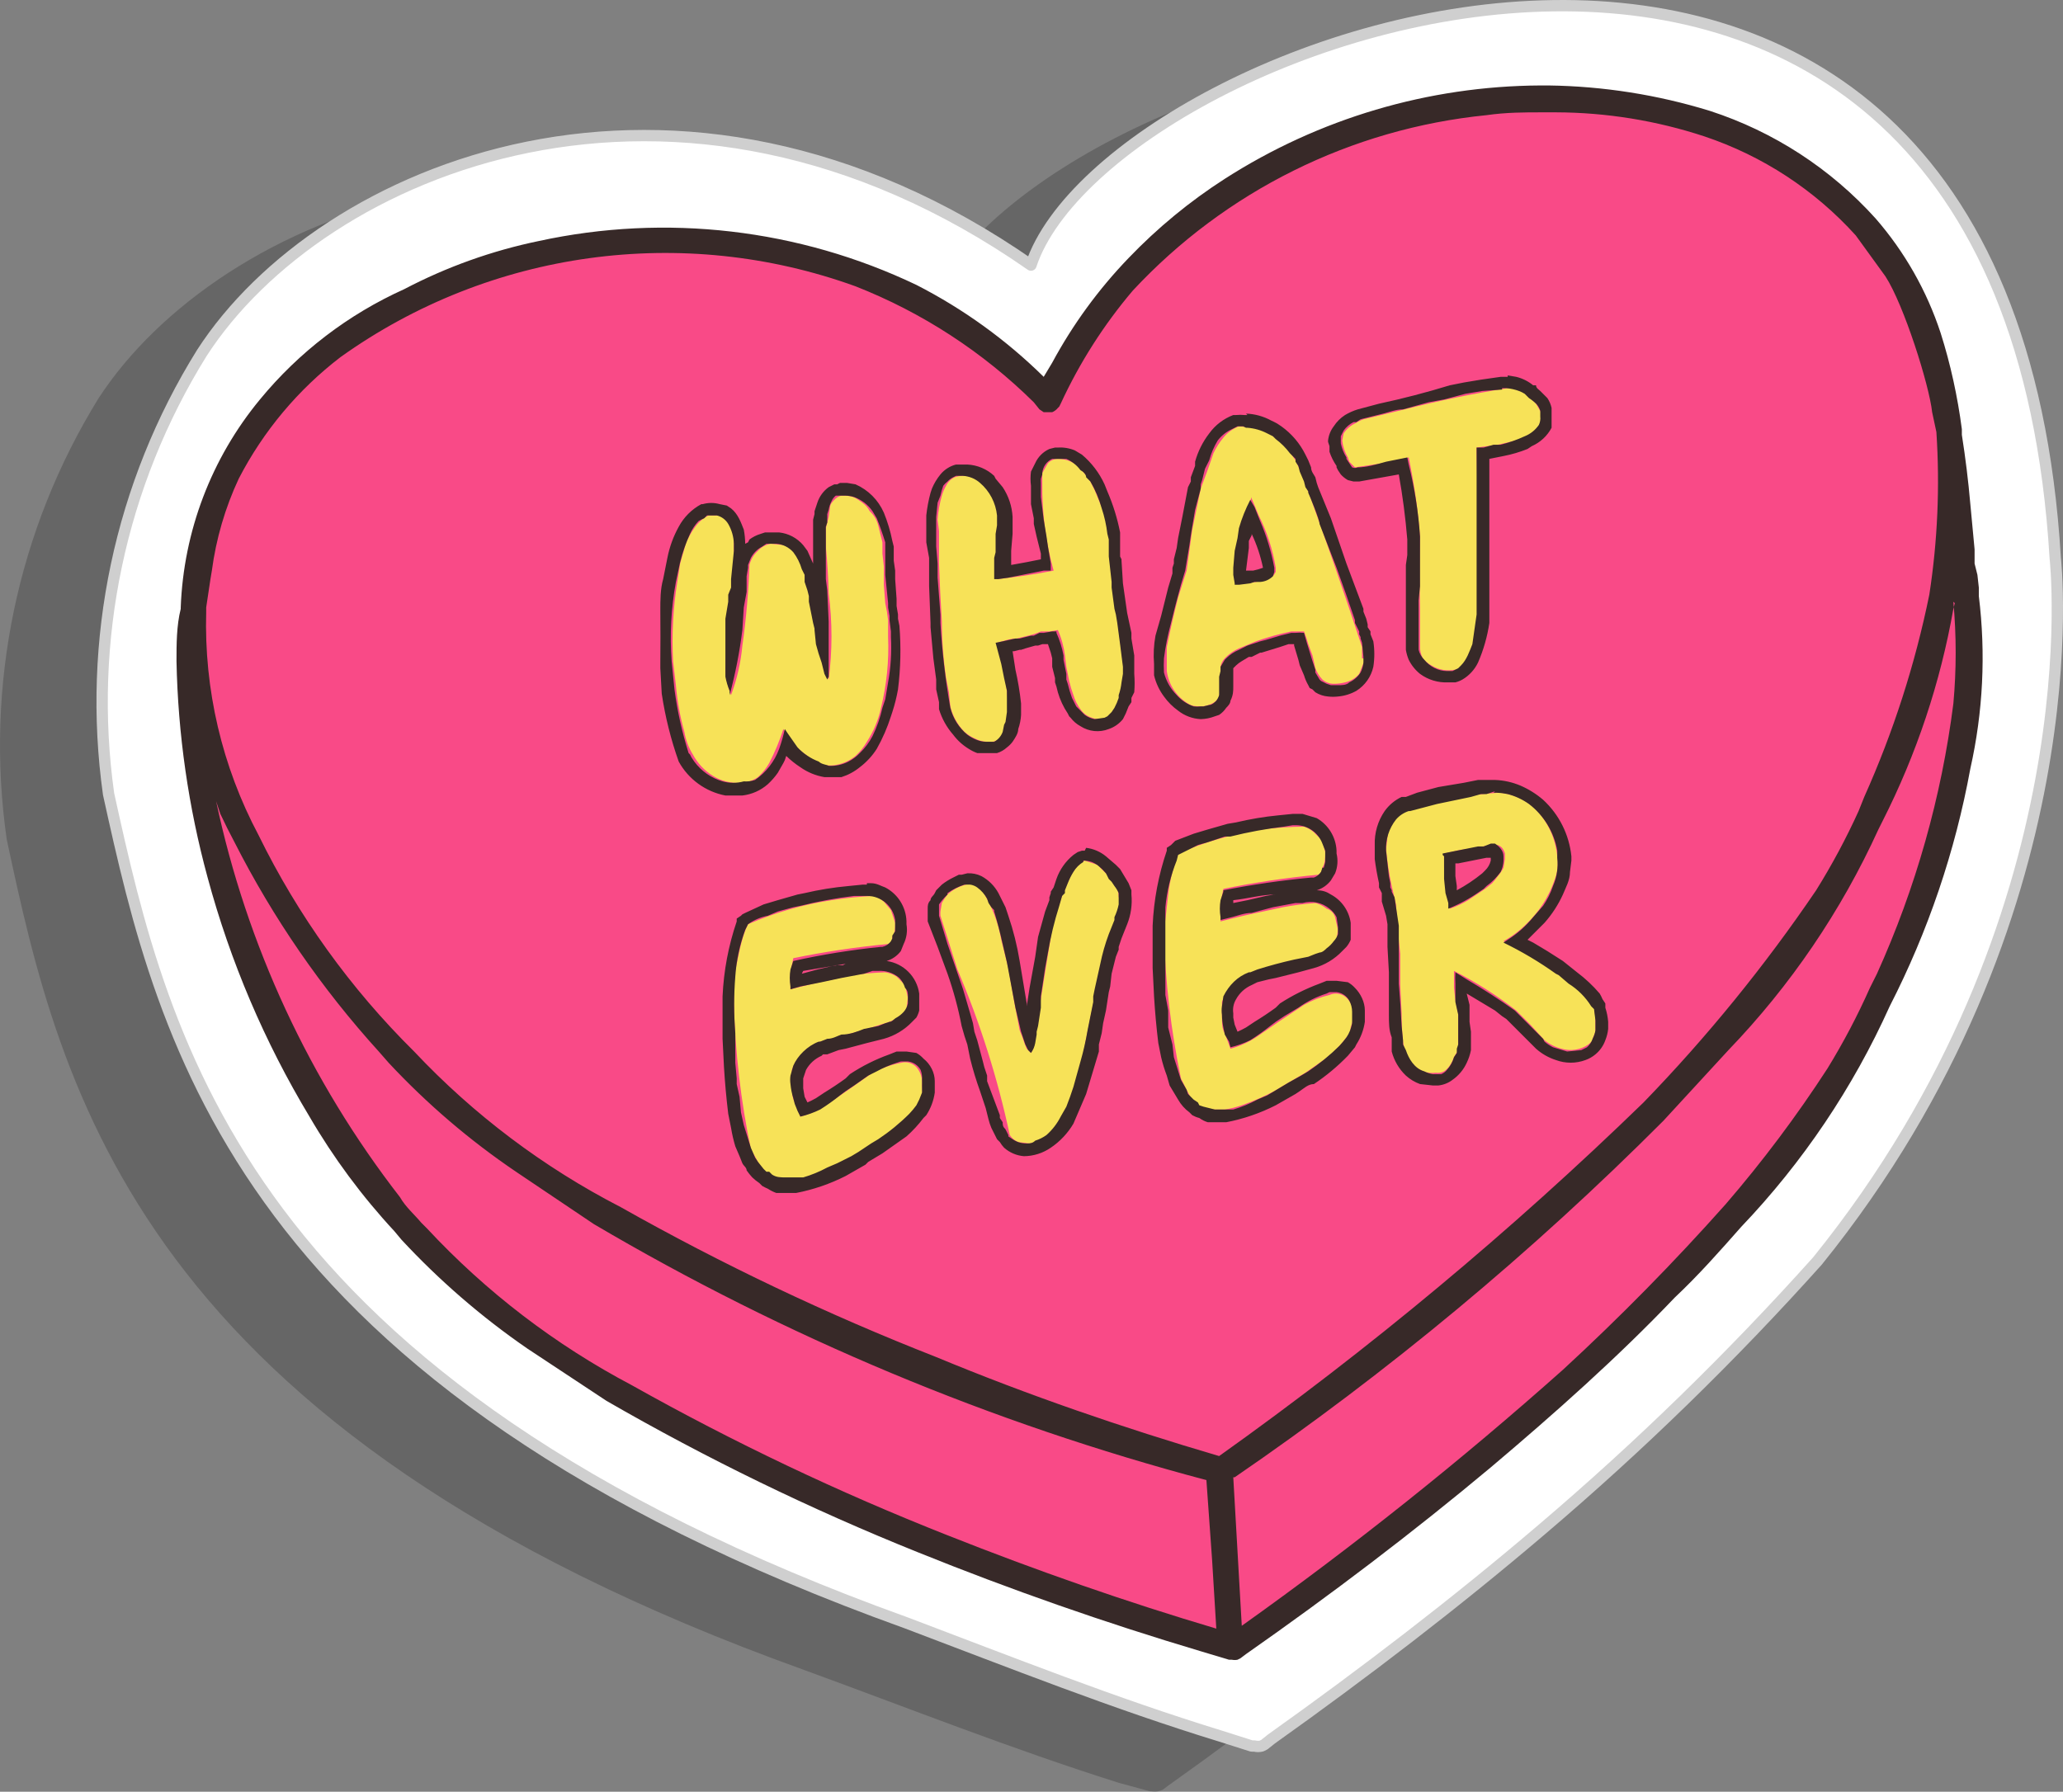 <?xml version="1.0" standalone="no"?><!-- Generator: Gravit.io --><svg xmlns="http://www.w3.org/2000/svg" xmlns:xlink="http://www.w3.org/1999/xlink" style="isolation:isolate" viewBox="411.321 56.613 243.346 211.387" width="243.346" height="211.387"><rect x="411.321" y="56.613" width="243.346" height="211.387" fill="#808080" stroke="none"/><defs><clipPath id="_clipPath_DmxwfOk9EMn4gNfEp6P4GXhLYskhWn5c"><rect x="411.321" y="56.613" width="243.346" height="211.387"/></clipPath></defs><g clip-path="url(#_clipPath_DmxwfOk9EMn4gNfEp6P4GXhLYskhWn5c)"><g><path d=" M 412.115 155.64 C 409.513 137.55 413.353 119.121 422.962 103.575 C 436.979 82.048 478.865 64.193 520.75 93.229 C 530.095 65.695 635.727 27.814 641.568 127.939 C 641.568 127.939 646.574 169.991 613.7 210.876 C 611.03 214.213 608.026 217.05 605.022 220.221 C 597.513 228.064 589.503 235.24 581.159 242.415 C 570.834 251.15 560.144 259.446 549.119 267.28 L 548.452 267.78 L 547.951 267.947 C 547.677 268.018 547.39 268.018 547.117 267.947 L 546.95 267.947 L 543.278 266.946 C 530.596 262.941 518.414 258.101 506.065 253.596 C 427.634 225.394 418.456 185.344 412.115 155.64 Z " fill-rule="evenodd" fill="rgb(0,0,0)" fill-opacity="0.2"/><path d=" M 424.13 150.3 C 421.578 132.19 425.477 113.76 435.143 98.235 C 449.161 76.541 491.047 58.686 532.932 87.889 C 542.11 60.188 647.742 22.474 653.75 122.432 C 653.75 122.432 658.589 164.651 625.715 205.369 C 615.595 216.66 604.724 227.252 593.174 237.075 C 582.995 245.753 572.315 253.93 561.301 261.773 L 560.467 262.44 L 560.133 262.607 C 559.859 262.678 559.572 262.678 559.298 262.607 L 558.965 262.607 C 557.738 262.225 556.515 261.836 555.293 261.439 C 542.778 257.601 530.596 252.761 518.247 248.089 C 439.816 219.887 430.638 179.837 424.13 150.3 Z " fill-rule="evenodd" fill="rgb(255,255,255)" vector-effect="non-scaling-stroke" stroke-width="1.335" stroke="rgb(207,207,207)" stroke-linejoin="round" stroke-linecap="butt" stroke-miterlimit="1.41"/><path d=" M 434.142 128.606 C 434.476 118.594 438.314 109.249 445.657 101.906 C 464.847 82.549 508.235 75.54 534.935 103.575 C 551.622 68.531 595.01 61.523 619.207 73.871 C 632.056 80.546 639.398 92.228 641.234 107.246 C 642.235 113.588 642.569 121.431 643.07 125.102 C 645.072 138.786 641.401 156.475 633.391 173.83 C 622.043 200.029 586.666 229.9 556.795 251.093 C 521.752 240.413 478.865 223.058 459.841 201.865 C 441.151 182.34 430.972 146.462 434.142 128.606 Z " fill-rule="evenodd" fill="rgb(249,74,135)"/><path d=" M 520.083 184.676 C 520.127 185.12 520.127 185.568 520.083 186.011 L 519.415 187.18 C 518.971 187.784 518.468 188.343 517.913 188.848 C 516.902 189.858 515.783 190.753 514.576 191.518 L 512.573 192.686 L 510.905 193.688 C 509.62 194.359 508.28 194.917 506.9 195.356 C 506.248 195.582 505.578 195.75 504.897 195.857 L 503.228 195.69 C 502.675 195.612 502.155 195.38 501.727 195.023 C 501.306 194.65 500.966 194.196 500.725 193.688 L 499.891 192.186 C 498.71 186.528 498.04 180.775 497.888 174.998 C 497.888 173.329 497.888 171.827 498.222 170.325 C 498.556 168.656 498.89 166.988 499.557 165.653 C 502.703 164.286 506.012 163.332 509.403 162.816 C 511.061 162.553 512.732 162.386 514.409 162.315 C 514.84 162.456 515.237 162.683 515.577 162.983 L 516.412 163.984 L 516.912 165.486 C 516.912 166.153 516.912 166.654 516.578 167.155 C 516.578 167.655 516.412 167.822 516.078 167.989 C 512.323 168.343 508.591 168.9 504.897 169.658 L 504.563 171.326 L 504.563 173.329 C 506.222 172.898 507.891 172.508 509.57 172.161 L 511.906 171.66 C 513.178 171.478 514.459 171.366 515.744 171.326 C 516.22 171.395 516.675 171.566 517.079 171.827 L 518.08 172.828 L 518.414 174.33 L 518.247 175.665 C 518.021 175.991 517.738 176.273 517.413 176.5 C 517.056 176.775 516.663 177 516.245 177.167 C 513.548 178.043 510.82 178.823 508.068 179.503 C 506.511 180.058 505.285 181.284 504.73 182.841 L 504.73 184.51 C 504.73 185.344 504.73 186.011 505.064 186.679 L 505.732 188.348 C 506.796 188.06 507.809 187.61 508.735 187.013 L 511.405 185.177 L 514.242 183.175 C 515.293 182.627 516.417 182.234 517.58 182.006 C 518.237 181.818 518.944 182.011 519.415 182.507 C 519.93 183.106 520.172 183.892 520.083 184.676 Z  M 543.445 162.315 L 543.445 163.817 L 542.945 165.152 L 542.444 166.487 C 541.93 167.782 541.539 169.123 541.276 170.492 C 540.354 174.534 539.519 178.596 538.773 182.674 C 538.215 184.417 537.603 186.142 536.937 187.847 C 536.668 188.44 536.332 189 535.936 189.516 C 535.516 190.044 535.008 190.496 534.434 190.851 C 533.933 191.192 533.363 191.42 532.765 191.518 L 531.43 191.351 C 531.019 191.182 530.669 190.891 530.429 190.517 C 529.001 183.826 526.933 177.288 524.255 170.993 L 522.252 164.651 C 522.24 164.485 522.24 164.317 522.252 164.151 L 522.419 163.15 C 522.616 162.799 522.839 162.464 523.087 162.148 C 523.701 161.584 524.447 161.183 525.256 160.98 C 525.633 160.839 526.047 160.839 526.424 160.98 L 527.258 161.815 C 528.34 163.548 529.077 165.475 529.428 167.488 L 530.262 170.826 L 530.93 174.664 L 531.597 178.168 L 531.931 179.003 C 532.071 179.457 532.238 179.903 532.432 180.338 L 532.932 180.838 L 533.266 180.171 L 533.266 179.67 L 533.433 179.003 C 533.422 178.78 533.422 178.557 533.433 178.335 L 533.767 176.833 L 533.933 175.498 C 534.472 172.047 535.029 168.598 535.602 165.152 L 536.603 162.315 C 536.79 161.934 536.957 161.545 537.104 161.147 L 537.605 159.979 C 537.791 159.622 538.015 159.287 538.272 158.978 C 538.532 158.621 538.876 158.334 539.273 158.143 L 540.775 158.644 L 541.777 159.645 C 542.132 160.015 542.467 160.405 542.778 160.813 C 543.112 161.314 543.278 161.815 543.278 162.482 L 543.445 162.315 Z  M 570.98 176.5 C 570.915 176.955 570.803 177.402 570.646 177.835 C 570.64 178.275 570.46 178.695 570.145 179.003 C 569.275 180.184 568.202 181.201 566.975 182.006 L 565.306 183.175 L 563.303 184.343 L 561.635 185.344 C 560.398 185.994 559.115 186.552 557.797 187.013 C 557.145 187.238 556.475 187.406 555.794 187.513 L 554.125 187.513 C 553.514 187.466 552.932 187.233 552.457 186.846 C 552.036 186.473 551.696 186.019 551.455 185.511 L 550.621 183.842 C 549.44 178.184 548.77 172.432 548.618 166.654 L 549.119 162.148 C 549.286 160.48 549.787 158.811 550.287 157.309 C 553.433 155.942 556.742 154.989 560.133 154.472 C 561.794 154.266 563.465 154.155 565.139 154.138 C 565.57 154.279 565.967 154.506 566.307 154.806 L 567.308 155.807 L 567.642 157.142 C 567.642 157.81 567.642 158.477 567.308 158.978 C 567.308 159.311 567.142 159.645 566.808 159.812 C 563.053 160.166 559.321 160.723 555.627 161.481 L 555.293 163.15 L 555.293 165.319 C 556.952 164.888 558.621 164.498 560.3 164.151 L 562.636 163.65 C 563.905 163.412 565.186 163.245 566.474 163.15 C 566.964 163.268 567.42 163.497 567.809 163.817 C 568.31 163.984 568.643 164.318 568.81 164.818 L 569.144 166.32 L 568.977 167.488 C 568.768 167.874 568.484 168.214 568.143 168.49 C 567.786 168.765 567.393 168.99 566.975 169.157 C 564.278 170.033 561.55 170.813 558.798 171.493 C 557.241 172.048 556.015 173.274 555.46 174.831 L 555.46 176.5 C 555.46 177.334 555.46 178.001 555.794 178.502 L 556.462 180.338 C 557.526 180.05 558.539 179.6 559.465 179.003 L 562.135 177.167 L 565.139 175.165 C 566.081 174.638 567.092 174.245 568.143 173.996 C 568.896 173.656 569.784 173.861 570.312 174.497 C 570.827 175.096 571.069 175.882 570.98 176.666 L 570.98 176.5 Z  M 599.515 177.501 L 599.515 178.335 L 599.182 179.17 C 599.182 179.503 598.848 179.67 598.681 179.837 C 597.757 180.482 596.588 180.666 595.51 180.338 C 594.778 180.154 594.094 179.812 593.508 179.336 L 591.839 177.501 L 590.17 175.832 C 587.877 174.045 585.418 172.48 582.828 171.16 L 582.828 173.162 L 582.995 174.664 L 583.328 176.166 C 583.324 177.501 583.324 178.836 583.328 180.171 C 583.328 180.671 582.995 181.005 582.828 181.339 C 582.703 181.692 582.535 182.028 582.327 182.34 C 582.149 182.603 581.922 182.829 581.66 183.008 C 581.351 183.166 581.001 183.224 580.658 183.175 C 579.657 183.311 578.653 182.935 577.988 182.173 C 577.343 181.419 576.936 180.489 576.82 179.503 C 576.701 178.395 576.645 177.281 576.653 176.166 L 576.487 172.828 L 576.487 169.157 C 576.275 167.214 576.108 165.267 575.986 163.316 L 575.485 161.147 C 575.17 159.717 574.947 158.267 574.818 156.808 L 574.985 155.306 C 574.985 154.806 575.318 154.305 575.485 153.971 C 575.736 153.47 576.075 153.018 576.487 152.636 C 576.868 152.305 577.327 152.076 577.822 151.969 C 581.189 150.964 584.66 150.348 588.168 150.133 C 589.724 150.263 591.192 150.909 592.34 151.969 C 593.868 153.488 594.813 155.497 595.01 157.643 C 595.177 158.644 595.01 159.645 594.676 160.48 C 593.993 162.446 592.849 164.22 591.338 165.653 C 590.546 166.441 589.647 167.115 588.668 167.655 C 590.789 168.771 592.85 169.996 594.843 171.326 L 596.011 172.161 L 597.346 173.162 L 598.347 174.163 L 599.348 175.498 C 599.471 176.158 599.527 176.829 599.515 177.501 Z  M 588.835 157.976 L 588.835 157.309 C 588.771 157.066 588.657 156.839 588.502 156.641 C 588.362 156.493 588.191 156.379 588.001 156.308 L 587.167 156.308 L 584.497 156.808 C 583.495 156.808 582.661 157.142 581.66 157.309 L 581.66 158.978 C 581.812 160.6 582.034 162.214 582.327 163.817 C 583.085 163.565 583.813 163.23 584.497 162.816 L 586.499 161.481 L 587.333 160.813 C 587.576 160.552 587.799 160.273 588.001 159.979 C 588.266 159.675 588.49 159.339 588.668 158.978 L 588.835 157.976 Z  M 515.41 120.596 L 515.41 121.931 L 515.577 123.433 L 515.577 125.603 L 515.744 127.772 C 515.891 128.433 516.003 129.102 516.078 129.775 L 516.078 131.777 C 516.193 134.584 515.912 137.393 515.243 140.121 C 514.935 141.546 514.369 142.903 513.575 144.126 C 513.215 144.746 512.765 145.308 512.24 145.795 C 511.656 146.275 510.972 146.617 510.237 146.796 C 509.58 146.965 508.891 146.965 508.235 146.796 C 507.625 146.561 507.06 146.222 506.566 145.795 C 505.939 145.378 505.377 144.872 504.897 144.293 C 504.475 143.76 504.085 143.203 503.729 142.624 C 503.282 144.002 502.724 145.341 502.06 146.629 C 501.705 147.252 501.255 147.815 500.725 148.298 C 500.138 148.711 499.441 148.943 498.723 148.965 C 497.55 149.051 496.38 148.758 495.385 148.131 C 494.402 147.514 493.597 146.651 493.049 145.628 C 492.544 144.812 492.204 143.905 492.048 142.958 C 491.542 141.157 491.207 139.314 491.047 137.451 L 490.713 134.614 C 490.549 131.49 490.716 128.357 491.213 125.269 L 491.547 123.1 L 492.215 120.763 C 492.475 120.114 492.811 119.498 493.216 118.928 C 493.637 118.294 494.211 117.778 494.885 117.426 L 496.553 117.426 L 497.388 118.427 L 497.888 119.762 L 497.888 121.264 C 497.974 122.94 497.862 124.62 497.555 126.27 L 497.555 126.938 C 497.227 129.821 497.005 132.716 496.887 135.615 C 496.954 136.645 497.179 137.658 497.555 138.619 C 498.256 136.74 498.705 134.776 498.89 132.778 C 499.337 129.625 499.615 126.45 499.724 123.266 C 499.885 122.623 500.233 122.042 500.725 121.598 C 501.12 121.162 501.648 120.868 502.227 120.763 L 503.896 120.93 C 504.563 121.264 504.897 121.598 505.231 122.098 L 506.232 124.101 C 506.232 124.935 506.566 125.603 506.733 126.27 L 507.067 128.606 L 507.567 130.943 C 507.859 132.937 508.362 134.895 509.069 136.783 C 509.511 133.405 509.511 129.983 509.069 126.604 C 509.025 124.765 508.914 122.928 508.735 121.097 L 508.735 118.928 L 509.069 117.593 L 509.236 116.425 C 509.236 116.091 509.57 115.757 509.737 115.59 C 509.951 115.335 510.245 115.159 510.571 115.09 C 511.238 115.09 511.906 115.09 512.573 115.59 C 513.074 115.924 513.575 116.258 513.908 116.925 C 514.401 117.37 514.749 117.951 514.91 118.594 L 515.41 120.596 Z  M 543.946 136.116 C 543.815 137.067 543.648 138.014 543.445 138.953 C 543.445 139.453 543.112 139.787 542.778 140.288 C 542.565 140.724 542.213 141.077 541.777 141.289 C 541.243 141.511 540.642 141.511 540.108 141.289 C 539.561 141.118 539.09 140.764 538.773 140.288 C 538.399 139.785 538.116 139.22 537.938 138.619 C 537.737 138.074 537.57 137.516 537.438 136.95 L 537.104 135.281 L 536.937 133.946 C 536.81 132.909 536.529 131.897 536.103 130.943 C 535.772 131.013 535.438 131.068 535.102 131.11 L 534.1 131.11 C 533.618 131.327 533.115 131.494 532.598 131.61 L 531.263 131.944 C 530.429 131.944 529.595 132.278 528.927 132.445 L 529.762 135.782 C 530.034 137.326 530.202 138.887 530.262 140.455 C 530.262 141.122 530.262 141.623 529.928 142.123 L 529.928 142.791 L 529.428 143.458 C 529.285 143.648 529.117 143.817 528.927 143.959 C 528.671 144.094 528.381 144.152 528.093 144.126 C 527.592 144.126 527.092 144.126 526.424 143.792 C 525.935 143.591 525.484 143.309 525.089 142.958 C 524.267 142.129 523.689 141.09 523.42 139.954 L 523.253 138.285 L 522.92 136.616 C 522.592 134.406 522.425 132.176 522.419 129.941 C 522.275 127.662 522.164 125.382 522.085 123.1 L 522.085 119.261 L 521.918 117.926 C 521.989 116.966 522.156 116.016 522.419 115.09 C 522.536 114.68 522.704 114.288 522.92 113.921 C 523.132 113.485 523.485 113.133 523.921 112.92 C 524.569 112.691 525.276 112.691 525.923 112.92 C 526.588 113.126 527.171 113.535 527.592 114.088 L 528.76 115.757 L 529.094 118.093 L 529.094 119.762 L 528.927 121.431 L 528.927 124.935 C 531.166 124.705 533.394 124.371 535.602 123.934 C 534.671 120.565 534.222 117.082 534.267 113.588 L 534.267 112.42 L 534.935 111.251 C 535.243 110.937 535.663 110.757 536.103 110.751 C 537.12 110.734 538.095 111.16 538.773 111.919 L 539.774 113.087 L 540.442 114.422 L 541.61 117.259 C 542.032 118.667 542.257 120.127 542.277 121.598 L 542.277 122.933 L 542.611 125.603 C 543.04 129.109 543.485 132.613 543.946 136.116 L 543.946 136.116 Z  M 572.315 134.447 L 571.647 136.116 C 571.217 136.625 570.63 136.978 569.978 137.117 C 569.543 137.232 569.094 137.289 568.643 137.284 C 568.152 137.286 567.677 137.108 567.308 136.783 C 566.948 136.395 566.665 135.942 566.474 135.448 L 566.14 133.946 L 565.64 132.611 C 565.501 132.102 565.334 131.6 565.139 131.11 L 563.637 131.11 C 562.222 131.405 560.828 131.795 559.465 132.278 L 557.463 133.112 C 556.832 133.383 556.264 133.781 555.794 134.28 C 555.527 134.554 555.352 134.904 555.293 135.281 L 555.293 137.618 L 555.127 138.786 C 554.959 139.156 554.663 139.453 554.292 139.62 C 553.926 139.802 553.531 139.915 553.124 139.954 C 552.457 139.954 551.956 139.954 551.455 139.62 C 550.086 138.782 549.167 137.373 548.952 135.782 L 548.952 132.945 C 549.347 130.987 549.793 129.04 550.287 127.105 L 551.288 123.934 L 551.956 119.095 L 552.957 114.255 C 553.489 112.876 553.99 111.485 554.459 110.083 C 554.767 109.423 555.159 108.806 555.627 108.248 C 556.11 107.648 556.743 107.187 557.463 106.913 L 559.465 107.08 C 560.116 107.263 560.735 107.544 561.301 107.914 L 562.97 109.249 L 564.138 110.918 L 564.972 112.753 L 565.64 114.589 C 567.848 120.674 569.962 126.794 571.981 132.945 L 571.981 134.28 L 572.148 134.28 L 572.315 134.447 Z  M 593.174 105.411 L 593.174 106.412 L 592.507 107.246 C 592.066 107.779 591.489 108.183 590.838 108.415 L 588.001 109.082 L 585.498 109.416 L 585.665 119.261 L 585.665 129.107 C 585.59 130.694 585.309 132.265 584.83 133.78 C 584.645 134.413 584.301 134.987 583.829 135.448 C 583.57 135.575 583.283 135.633 582.995 135.615 C 582.02 135.823 581.003 135.643 580.158 135.115 C 579.772 134.905 579.432 134.621 579.157 134.28 C 578.909 133.82 578.794 133.3 578.823 132.778 L 578.823 128.44 C 578.756 125.603 578.756 122.765 578.823 119.929 C 578.58 116.788 578.134 113.667 577.488 110.584 L 574.484 111.251 C 573.372 111.423 572.26 111.589 571.147 111.752 L 570.813 111.418 L 570.479 111.085 L 570.312 110.584 C 569.95 109.971 569.722 109.289 569.645 108.581 L 569.812 107.747 C 570.143 107.244 570.604 106.841 571.147 106.579 C 571.46 106.375 571.796 106.207 572.148 106.078 L 576.987 104.91 C 581.007 103.89 585.072 103.055 589.169 102.407 C 589.67 102.407 590.17 102.407 590.504 102.741 C 591.005 102.741 591.338 103.075 591.672 103.408 L 592.507 104.243 L 593.174 105.411 Z  M 558.965 115.256 C 558.049 117.502 557.431 119.859 557.129 122.265 L 557.129 125.436 L 558.297 125.436 L 559.465 125.269 L 560.133 125.102 C 560.559 125.038 560.961 124.866 561.301 124.601 C 561.635 124.601 561.635 124.268 561.802 124.101 L 561.802 123.6 C 561.452 121.452 560.777 119.37 559.799 117.426 L 558.965 115.423 L 558.965 115.256 Z " fill-rule="evenodd" fill="rgb(247,226,88)"/><path d=" M 432.64 128.44 L 432.64 128.273 C 432.974 119.291 436.259 110.669 441.985 103.742 C 446.583 98.152 452.407 93.698 459.007 90.726 C 464.001 88.106 469.337 86.196 474.86 85.052 C 489.874 81.786 505.549 83.606 519.415 90.225 C 524.945 93.054 530.01 96.712 534.434 101.072 L 534.935 100.238 L 535.435 99.403 C 537.865 94.897 540.896 90.743 544.447 87.055 C 547.849 83.505 551.658 80.368 555.794 77.71 C 566.903 70.584 579.809 66.764 593.007 66.696 L 594.008 66.696 C 600.46 66.786 606.866 67.797 613.032 69.7 C 620.539 72.143 627.272 76.517 632.557 82.382 C 635.992 86.33 638.602 90.926 640.233 95.899 C 641.401 99.57 642.235 103.408 642.736 107.246 L 642.736 107.914 C 643.164 110.627 643.498 113.354 643.737 116.091 L 644.238 121.431 L 644.238 123.1 L 644.572 124.435 L 644.738 125.936 L 644.738 126.938 C 645.577 133.731 645.238 140.618 643.737 147.296 C 641.952 157.056 638.747 166.501 634.225 175.331 C 629.902 184.939 623.977 193.742 616.703 201.364 C 614.2 204.201 611.697 207.038 608.86 209.708 C 602.185 216.716 594.676 223.391 587.167 229.733 C 577.988 237.409 568.31 244.751 558.297 251.76 L 557.63 252.261 L 557.296 252.428 C 557.076 252.473 556.849 252.473 556.628 252.428 L 556.295 252.428 L 552.957 251.426 C 541.655 248.059 530.518 244.161 519.582 239.745 C 506.94 234.665 494.671 228.698 482.87 221.89 L 473.525 215.715 C 468.118 211.989 463.138 207.68 458.673 202.866 L 457.838 201.865 C 454.014 197.741 450.656 193.208 447.826 188.348 C 442.53 179.551 438.486 170.059 435.811 160.146 C 433.544 151.818 432.311 143.243 432.14 134.614 C 432.14 132.611 432.14 130.442 432.64 128.44 Z  M 436.812 151.135 C 440.427 168.146 447.844 184.12 458.506 197.86 C 459.173 199.028 460.175 199.862 461.009 200.863 L 461.677 201.531 C 468.643 209.022 476.823 215.284 485.873 220.054 C 497.863 226.786 510.296 232.696 523.087 237.743 C 533.6 241.915 544.113 245.586 554.793 248.756 L 554.292 240.58 L 553.625 231.235 C 528.272 224.515 503.96 214.352 481.368 201.03 L 472.19 194.856 C 466.717 191.149 461.679 186.839 457.171 182.006 L 456.003 180.671 C 449.255 173.233 443.531 164.927 438.982 155.974 C 438.396 154.876 437.839 153.764 437.313 152.636 L 436.812 151.135 Z  M 641.902 127.772 L 641.735 128.44 C 640.201 137.149 637.39 145.583 633.391 153.471 L 632.89 154.472 C 628.508 164.087 622.527 172.889 615.202 180.505 L 607.525 188.848 C 592.011 204.403 575.084 218.481 556.962 230.901 L 556.795 230.901 L 557.797 248.423 C 570.961 239.048 583.607 228.965 595.677 218.218 C 602.394 212.032 608.799 205.516 614.868 198.694 C 619.233 193.633 623.247 188.281 626.883 182.674 C 628.761 179.618 630.434 176.44 631.889 173.162 L 632.723 171.493 C 637.295 161.376 640.332 150.633 641.735 139.62 C 642.098 135.623 642.098 131.602 641.735 127.605 L 641.902 127.772 Z  M 639.232 105.244 C 638.898 102.073 635.894 92.561 633.725 89.224 L 630.22 84.385 C 625.372 79.02 619.222 74.997 612.365 72.703 C 606.71 70.839 600.797 69.881 594.843 69.866 L 593.174 69.866 C 591.172 69.866 589.002 69.866 586.666 70.2 C 570.705 71.792 555.873 79.149 544.947 90.893 C 541.517 94.936 538.654 99.427 536.437 104.243 L 536.27 104.576 L 536.103 104.743 C 535.926 104.964 535.697 105.136 535.435 105.244 L 534.434 105.244 L 533.933 104.91 L 533.266 104.076 C 527.256 98.138 520.102 93.483 512.24 90.392 C 491.852 83.014 469.14 86.134 451.497 98.736 C 446.484 102.577 442.382 107.477 439.482 113.087 C 437.879 116.52 436.81 120.178 436.312 123.934 L 436.145 124.935 L 435.644 128.273 L 435.644 128.773 C 435.38 137.949 437.508 147.035 441.818 155.14 C 446.462 164.619 452.667 173.25 460.175 180.671 C 467.194 188.13 475.433 194.338 484.538 199.028 C 496.514 205.787 508.949 211.698 521.752 216.716 C 532.598 221.222 543.779 225.06 555.127 228.398 C 572.846 215.779 589.582 201.833 605.189 186.679 C 612.687 178.94 619.498 170.565 625.548 161.648 C 627.419 158.646 629.092 155.524 630.554 152.303 L 631.222 150.634 C 634.65 142.986 637.224 134.983 638.898 126.771 C 639.876 120.424 640.156 113.988 639.732 107.58 L 639.232 105.244 Z  M 513.575 160.813 L 514.075 160.813 C 514.743 160.813 515.243 161.147 515.744 161.314 C 517.241 162.098 518.199 163.629 518.247 165.319 L 518.247 165.653 C 518.384 166.447 518.267 167.265 517.913 167.989 L 517.58 168.823 C 517.159 169.377 516.575 169.785 515.911 169.991 C 517.904 170.27 519.47 171.837 519.749 173.83 L 519.749 175.832 C 519.676 176.124 519.564 176.405 519.415 176.666 L 518.915 177.167 C 518.003 178.123 516.85 178.814 515.577 179.17 L 513.575 179.67 L 511.072 180.338 L 510.237 180.505 L 508.902 181.005 L 508.402 181.005 L 508.235 181.172 C 507.455 181.51 506.809 182.097 506.399 182.841 L 506.065 183.842 L 506.065 185.01 L 506.232 186.011 L 506.566 186.679 C 506.907 186.528 507.242 186.361 507.567 186.178 L 508.568 185.511 C 509.425 184.989 510.26 184.432 511.072 183.842 L 511.572 183.341 C 513.03 182.377 514.599 181.593 516.245 181.005 L 517.079 180.671 L 518.247 180.671 L 519.415 180.838 C 519.727 181.015 520.009 181.24 520.25 181.506 C 521.084 182.173 521.585 183.175 521.585 184.176 L 521.585 185.511 C 521.452 186.464 521.11 187.376 520.583 188.181 L 520.25 188.515 C 519.657 189.303 518.986 190.03 518.247 190.684 L 515.41 192.686 L 513.742 193.688 L 513.408 194.021 L 511.072 195.356 C 509.227 196.291 507.261 196.965 505.231 197.359 L 502.895 197.359 C 502.542 197.233 502.206 197.065 501.893 196.858 C 501.664 196.762 501.441 196.651 501.226 196.525 L 500.892 196.191 C 500.595 195.993 500.316 195.77 500.058 195.523 C 499.816 195.261 499.593 194.983 499.39 194.689 C 499.39 194.355 499.057 194.188 498.89 193.855 L 498.556 193.02 L 498.055 191.852 C 497.842 191.14 497.674 190.416 497.555 189.683 L 497.221 188.014 C 496.998 186.184 496.831 184.347 496.72 182.507 L 496.553 179.17 C 496.559 177.501 496.559 175.832 496.553 174.163 C 496.686 171.151 497.248 168.173 498.222 165.319 L 498.222 164.985 L 498.723 164.651 L 498.89 164.485 L 499.223 164.318 L 501.393 163.316 L 503.062 162.816 L 505.398 162.148 L 506.232 161.981 C 507.935 161.582 509.663 161.303 511.405 161.147 L 513.074 160.98 L 513.575 160.98 L 513.575 160.813 Z  M 513.241 162.315 L 512.073 162.315 C 509.937 162.571 507.819 162.961 505.732 163.483 L 504.897 163.65 L 503.062 164.151 L 501.893 164.651 C 501.051 164.81 500.253 165.151 499.557 165.653 L 499.223 166.32 C 498.572 168.09 498.179 169.945 498.055 171.827 C 497.877 174.048 497.877 176.281 498.055 178.502 L 498.055 182.006 L 498.222 183.842 L 498.222 184.51 L 498.556 186.011 L 498.723 187.847 L 499.057 189.349 L 499.891 192.019 L 500.392 193.187 L 500.725 193.688 L 501.393 194.522 L 501.727 194.856 L 502.06 194.856 L 502.394 195.19 C 502.895 195.523 503.395 195.523 504.063 195.523 L 506.065 195.523 C 507.049 195.234 508 194.842 508.902 194.355 L 510.07 193.855 L 511.739 193.02 L 512.573 192.52 L 514.075 191.518 L 514.91 191.018 C 516.229 190.14 517.459 189.134 518.581 188.014 C 518.879 187.697 519.158 187.363 519.415 187.013 L 519.749 186.345 L 520.083 185.511 L 520.083 184.009 C 520.11 183.612 520.053 183.214 519.916 182.841 C 519.603 182.288 519.045 181.916 518.414 181.84 L 517.58 181.84 L 517.079 182.006 C 516.269 182.263 515.487 182.598 514.743 183.008 L 513.742 183.508 L 512.073 184.676 L 511.072 185.344 L 510.404 185.845 C 509.658 186.445 508.878 187.002 508.068 187.513 C 507.322 187.877 506.539 188.157 505.732 188.348 L 505.398 187.68 L 505.064 186.846 L 504.897 186.178 C 504.726 185.636 504.614 185.076 504.563 184.51 C 504.513 184.178 504.513 183.84 504.563 183.508 L 504.897 182.34 C 505.398 181.172 506.566 180.004 507.901 179.503 L 508.068 179.503 L 508.902 179.17 C 509.57 179.17 510.07 178.836 510.571 178.669 C 511.572 178.669 512.407 178.335 513.241 178.001 L 514.91 177.668 L 515.744 177.334 L 516.245 177.167 C 516.578 177.167 516.745 176.833 517.079 176.666 C 517.391 176.49 517.673 176.265 517.913 175.999 C 518.165 175.715 518.338 175.369 518.414 174.998 L 518.414 174.163 C 518.414 173.83 518.414 173.496 518.08 173.162 C 517.949 172.727 517.721 172.328 517.413 171.994 C 516.719 171.4 515.821 171.101 514.91 171.16 L 514.242 171.16 L 513.241 171.493 L 510.571 171.994 L 508.235 172.495 L 505.732 172.995 L 504.563 173.329 L 504.563 172.995 C 504.451 172.332 504.451 171.655 504.563 170.993 L 504.897 169.991 C 508.31 169.23 511.765 168.673 515.243 168.323 L 515.41 168.323 C 515.815 168.232 516.172 167.994 516.412 167.655 L 516.578 167.321 L 516.578 166.988 L 516.912 166.487 L 516.912 165.152 C 516.663 163.506 515.239 162.296 513.575 162.315 L 513.241 162.315 Z  M 539.44 156.641 C 540.299 156.744 541.11 157.092 541.777 157.643 L 542.945 158.644 L 543.445 159.145 L 544.447 160.813 L 544.78 161.648 L 544.78 162.148 C 544.895 163.34 544.723 164.541 544.28 165.653 L 543.612 167.321 L 543.278 168.323 L 543.278 168.656 L 542.945 169.491 L 542.444 171.493 L 542.277 172.995 L 542.11 173.663 L 541.777 175.832 L 541.443 177.334 L 541.276 178.502 L 540.942 179.837 L 540.942 180.671 L 540.442 182.34 L 539.941 184.009 L 539.44 185.678 L 538.94 186.846 L 538.439 188.014 L 537.938 189.182 C 537.27 190.314 536.358 191.283 535.268 192.019 C 534.335 192.662 533.231 193.011 532.098 193.02 C 531.231 192.949 530.411 192.597 529.762 192.019 C 529.57 191.816 529.402 191.592 529.261 191.351 L 528.927 191.018 L 528.26 189.683 C 528.124 189.358 528.012 189.023 527.926 188.681 L 527.592 187.346 L 526.925 185.344 C 526.469 184.086 526.079 182.804 525.757 181.506 L 525.423 179.837 L 525.089 178.836 L 524.755 177.668 C 524.353 175.571 523.795 173.507 523.087 171.493 L 521.918 168.323 L 520.75 165.319 L 520.75 163.817 C 520.75 163.483 520.75 163.15 521.084 162.816 C 521.084 162.482 521.418 162.315 521.585 161.981 L 521.752 161.648 L 522.085 161.314 L 522.419 160.98 C 522.834 160.656 523.281 160.376 523.754 160.146 L 524.422 159.812 L 524.755 159.812 L 525.423 159.645 C 525.999 159.61 526.573 159.725 527.092 159.979 C 527.938 160.44 528.633 161.135 529.094 161.981 L 529.428 162.649 L 529.928 163.65 L 530.262 164.651 C 530.853 166.392 531.3 168.178 531.597 169.991 L 532.432 174.998 L 532.432 175.331 L 532.765 173.162 L 533.433 169.491 L 533.767 167.155 L 534.601 164.151 L 535.102 162.816 L 535.102 162.482 L 535.268 161.981 L 535.268 161.815 L 535.602 161.314 L 535.936 160.313 C 536.326 159.199 537.02 158.217 537.938 157.476 L 538.439 157.142 L 538.94 156.975 L 539.273 156.975 L 539.44 156.641 Z  M 539.107 158.31 C 538.625 158.595 538.224 158.997 537.938 159.478 C 537.676 159.902 537.453 160.349 537.271 160.813 L 536.937 161.648 L 536.937 161.981 L 536.603 162.315 L 536.27 163.483 C 535.697 165.286 535.251 167.126 534.935 168.99 L 534.601 170.826 L 534.1 174.163 L 534.1 175.498 L 533.767 177.668 L 533.6 178.335 L 533.6 178.669 L 533.433 179.67 C 533.356 180.092 533.185 180.492 532.932 180.838 L 532.765 180.671 L 532.598 180.505 L 532.265 179.837 L 531.764 178.335 L 531.097 175.498 L 530.095 170.158 L 529.595 167.989 C 529.31 166.697 528.976 165.417 528.593 164.151 L 528.593 163.984 L 528.26 163.65 L 527.926 163.15 L 527.759 162.649 C 527.474 162.122 527.075 161.666 526.591 161.314 C 526.345 161.135 526.058 161.021 525.757 160.98 L 525.089 160.98 C 524.373 161.207 523.698 161.545 523.087 161.981 L 523.087 162.148 L 522.753 162.482 C 522.508 162.742 522.285 163.021 522.085 163.316 L 522.085 164.651 L 523.087 167.989 L 524.922 173.329 L 525.757 176.166 L 526.09 177.334 L 526.257 178.335 L 526.591 179.336 L 527.258 181.84 L 527.425 182.507 L 527.759 183.508 L 527.759 184.176 L 529.261 188.181 L 529.261 188.515 L 529.595 189.015 C 529.595 189.349 529.595 189.516 529.928 189.85 L 530.095 190.183 L 530.262 190.517 L 530.262 190.684 L 530.763 191.018 C 531.263 191.351 531.764 191.518 532.432 191.518 C 532.765 191.518 533.099 191.518 533.433 191.185 C 533.912 191.038 534.363 190.812 534.768 190.517 C 535.455 189.905 536.021 189.169 536.437 188.348 L 537.104 187.18 C 537.408 186.41 537.686 185.631 537.938 184.843 L 538.773 181.84 C 539.12 180.632 539.398 179.407 539.607 178.168 L 540.275 174.831 L 540.275 174.163 L 540.442 173.329 L 541.109 170.325 C 541.35 169.132 541.684 167.961 542.11 166.821 L 542.778 165.152 L 542.778 164.818 C 543.004 164.339 543.172 163.835 543.278 163.316 L 543.278 161.981 C 543.148 161.683 542.979 161.403 542.778 161.147 L 542.444 160.646 L 542.11 160.313 L 541.777 159.645 C 541.526 159.341 541.246 159.062 540.942 158.811 C 540.69 158.604 540.409 158.435 540.108 158.31 C 539.784 158.204 539.447 158.148 539.107 158.143 L 539.107 158.31 Z  M 564.138 152.636 L 564.972 152.636 L 566.641 153.137 C 568.024 153.933 568.905 155.381 568.977 156.975 L 568.977 157.309 C 569.166 158.086 569.108 158.903 568.81 159.645 L 568.31 160.48 C 567.889 161.033 567.305 161.442 566.641 161.648 C 567.308 161.648 567.809 161.815 568.31 162.148 C 569.576 162.825 570.443 164.065 570.646 165.486 L 570.646 167.488 C 570.521 167.789 570.352 168.07 570.145 168.323 L 569.645 168.823 C 568.733 169.779 567.58 170.471 566.307 170.826 L 564.472 171.326 L 561.802 171.994 L 560.967 172.161 L 559.632 172.495 L 559.298 172.661 L 558.965 172.828 C 558.185 173.166 557.539 173.753 557.129 174.497 C 556.826 174.997 556.708 175.588 556.795 176.166 L 556.795 176.666 L 556.962 177.501 L 557.296 178.335 C 557.637 178.184 557.972 178.017 558.297 177.835 L 559.298 177.167 C 560.155 176.645 560.99 176.089 561.802 175.498 L 562.302 174.998 C 563.769 174.05 565.336 173.267 566.975 172.661 L 567.809 172.328 L 568.977 172.328 L 570.312 172.495 C 570.624 172.671 570.906 172.896 571.147 173.162 C 571.814 173.83 572.315 174.831 572.315 175.832 L 572.315 177.167 C 572.177 178.119 571.836 179.03 571.313 179.837 L 571.147 180.171 L 570.312 181.172 C 569.099 182.424 567.757 183.542 566.307 184.51 C 565.64 184.51 565.139 185.01 564.638 185.344 L 564.138 185.678 L 561.802 187.013 C 559.958 187.951 557.992 188.625 555.961 189.015 L 553.792 189.015 C 553.432 188.906 553.093 188.737 552.79 188.515 C 552.499 188.44 552.219 188.327 551.956 188.181 L 551.622 187.847 C 551.077 187.445 550.622 186.934 550.287 186.345 L 549.787 185.511 L 549.286 184.676 L 548.952 183.508 C 548.682 182.801 548.459 182.076 548.285 181.339 L 547.951 179.67 C 547.728 177.84 547.561 176.004 547.45 174.163 L 547.283 170.826 C 547.289 169.157 547.289 167.488 547.283 165.82 C 547.416 162.807 547.978 159.829 548.952 156.975 L 548.952 156.641 L 549.453 156.308 L 549.62 156.141 L 549.953 155.807 L 552.123 154.973 L 553.792 154.472 L 556.128 153.805 L 557.129 153.638 C 558.777 153.246 560.449 152.967 562.135 152.803 L 563.804 152.636 L 564.305 152.636 L 564.138 152.636 Z  M 564.138 153.971 L 563.804 153.971 L 562.803 154.138 C 560.667 154.394 558.549 154.784 556.462 155.306 L 555.794 155.306 L 553.792 155.974 L 552.623 156.308 L 550.287 157.476 L 550.12 158.143 C 549.412 159.905 548.962 161.76 548.785 163.65 L 548.785 173.996 L 549.119 175.832 L 549.119 177.835 L 549.62 179.837 L 549.787 181.339 L 550.621 184.009 L 551.288 185.177 L 551.455 185.678 L 552.123 186.345 L 552.623 186.679 L 552.79 187.013 L 553.291 187.18 L 554.626 187.513 L 556.795 187.513 C 557.779 187.224 558.73 186.832 559.632 186.345 L 560.8 185.845 L 562.469 184.843 L 563.303 184.343 L 564.805 183.508 L 565.64 183.008 C 566.952 182.12 568.181 181.115 569.311 180.004 C 569.605 179.684 569.884 179.35 570.145 179.003 C 570.482 178.499 570.709 177.931 570.813 177.334 L 570.813 175.999 C 570.813 175.533 570.698 175.075 570.479 174.664 C 570.166 174.111 569.608 173.739 568.977 173.663 L 568.143 173.663 L 567.809 173.83 C 566.615 174.206 565.489 174.769 564.472 175.498 L 562.803 176.5 L 561.802 177.167 L 561.134 177.668 C 560.388 178.268 559.608 178.825 558.798 179.336 C 558.052 179.7 557.269 179.98 556.462 180.171 L 556.295 179.503 L 555.794 178.669 L 555.627 177.835 C 555.523 177.34 555.467 176.837 555.46 176.333 C 555.41 176.001 555.41 175.663 555.46 175.331 L 555.627 174.163 C 556.295 172.828 557.296 171.827 558.631 171.326 L 558.798 171.326 L 559.632 170.993 C 561.061 170.542 562.509 170.152 563.971 169.825 L 565.64 169.491 L 566.474 169.157 L 566.975 168.99 C 567.308 168.99 567.642 168.656 567.809 168.49 C 568.13 168.258 568.412 167.976 568.643 167.655 C 568.871 167.419 569.042 167.133 569.144 166.821 L 569.144 165.986 L 568.977 164.818 C 568.776 164.427 568.491 164.086 568.143 163.817 C 567.258 163.09 566.075 162.841 564.972 163.15 L 564.138 163.15 L 561.468 163.65 L 558.965 164.318 C 558.13 164.318 557.296 164.651 556.628 164.818 L 555.293 165.152 L 555.293 164.818 C 555.181 164.155 555.181 163.479 555.293 162.816 L 555.627 161.815 L 555.627 161.648 C 559.049 160.975 562.502 160.473 565.973 160.146 L 566.307 160.146 C 566.651 160.021 566.944 159.786 567.142 159.478 L 567.308 158.978 L 567.475 158.978 L 567.642 158.31 L 567.642 156.975 L 567.308 156.141 C 566.837 154.877 565.652 154.021 564.305 153.971 L 564.138 153.971 Z  M 587.667 148.631 C 588.701 148.67 589.719 148.896 590.671 149.299 C 591.64 149.718 592.54 150.281 593.341 150.968 C 595.232 152.71 596.42 155.084 596.678 157.643 L 596.678 158.143 L 596.512 159.478 C 596.512 160.48 596.011 161.314 595.677 162.148 C 595.123 163.362 594.392 164.486 593.508 165.486 L 591.505 167.488 L 592.173 167.822 L 593.842 168.823 L 595.677 169.991 L 597.346 171.326 C 598.325 172.06 599.22 172.9 600.016 173.83 C 600.144 174.043 600.255 174.267 600.35 174.497 L 600.683 174.998 L 600.683 175.498 C 600.859 176.04 600.971 176.6 601.017 177.167 L 601.017 178.001 C 600.968 178.46 600.856 178.909 600.683 179.336 C 600.451 179.988 600.048 180.564 599.515 181.005 C 599.168 181.295 598.773 181.521 598.347 181.673 C 597.217 182.095 595.973 182.095 594.843 181.673 C 593.98 181.395 593.184 180.941 592.507 180.338 L 591.338 179.17 L 589.837 177.668 L 589.002 176.833 L 588.502 176.5 L 587.667 175.832 L 584.33 173.83 L 584.663 175.165 L 584.663 177.167 L 584.83 178.335 L 584.83 180.505 C 584.729 181.025 584.56 181.529 584.33 182.006 C 583.96 182.81 583.384 183.5 582.661 184.009 C 582.176 184.38 581.599 184.611 580.992 184.676 L 580.325 184.676 L 578.823 184.51 C 578.206 184.288 577.639 183.948 577.154 183.508 C 576.345 182.736 575.767 181.754 575.485 180.671 L 575.485 179.003 C 575.152 178.168 575.152 177.334 575.152 176.333 L 575.152 171.326 L 574.985 168.323 L 574.985 165.653 L 574.818 164.651 L 574.317 162.983 L 574.317 161.981 L 573.983 161.314 L 573.983 160.813 C 573.773 159.876 573.606 158.929 573.483 157.976 L 573.483 156.308 C 573.434 154.882 573.844 153.479 574.651 152.303 C 575.165 151.585 575.854 151.01 576.653 150.634 L 577.154 150.634 L 578.489 150.133 L 580.992 149.466 L 583.996 148.965 L 585.665 148.631 L 587.667 148.631 Z  M 587.667 149.966 L 586.666 150.3 L 585.998 150.3 L 584.83 150.634 L 580.825 151.468 L 577.655 152.303 L 577.488 152.303 C 576.905 152.492 576.385 152.839 575.986 153.304 C 575.167 154.347 574.752 155.651 574.818 156.975 L 575.152 159.979 L 575.318 160.813 L 575.318 161.314 L 575.485 161.648 L 575.485 161.815 L 575.819 162.482 L 576.32 165.82 L 576.32 172.661 C 576.462 174.328 576.574 175.997 576.653 177.668 L 576.82 179.336 L 576.82 179.837 L 577.154 180.505 C 577.488 181.506 578.155 182.674 579.323 183.008 C 579.637 183.171 579.975 183.284 580.325 183.341 L 581.326 183.341 C 581.587 183.234 581.817 183.061 581.993 182.841 C 582.386 182.413 582.672 181.898 582.828 181.339 L 583.162 180.838 L 583.162 180.338 L 583.328 179.837 L 583.328 176.333 L 582.995 174.831 L 582.995 172.661 C 582.965 172.217 582.965 171.771 582.995 171.326 L 584.33 172.161 C 586.274 173.3 588.167 174.525 590.003 175.832 L 592.507 178.335 L 593.341 179.17 L 593.508 179.503 C 593.813 179.765 594.15 179.989 594.509 180.171 L 596.178 180.671 L 597.847 180.505 L 598.514 180.171 C 598.82 179.901 599.05 179.556 599.182 179.17 C 599.345 178.856 599.458 178.518 599.515 178.168 L 599.515 177 L 599.348 175.665 L 599.015 175.331 C 598.34 174.249 597.427 173.336 596.345 172.661 L 595.177 171.66 L 594.843 171.493 C 592.891 170.098 590.826 168.87 588.668 167.822 L 589.169 167.488 C 590.308 166.766 591.322 165.864 592.173 164.818 L 593.341 163.483 C 593.836 162.762 594.229 161.976 594.509 161.147 C 594.966 160.098 595.139 158.947 595.01 157.81 L 595.01 156.975 C 594.629 154.785 593.437 152.819 591.672 151.468 C 590.915 150.931 590.067 150.535 589.169 150.3 C 588.729 150.207 588.283 150.151 587.834 150.133 L 587.5 150.133 L 587.667 149.966 Z  M 511.072 170.325 L 506.065 171.16 L 505.898 171.493 L 507.734 170.993 L 509.903 170.492 L 510.738 170.492 L 511.072 170.325 Z  M 587.333 156.141 L 587.667 156.141 C 588.168 156.475 588.668 156.975 588.668 157.643 L 588.668 158.143 C 588.651 158.607 588.537 159.061 588.335 159.478 C 587.872 160.121 587.308 160.684 586.666 161.147 L 586.332 161.481 L 585.832 161.815 C 584.69 162.622 583.458 163.294 582.16 163.817 L 582.16 163.15 L 581.827 161.981 L 581.66 160.313 L 581.66 158.644 C 581.668 158.477 581.668 158.31 581.66 158.143 L 581.66 157.643 L 581.493 157.476 L 581.493 157.309 L 585.665 156.475 C 585.887 156.466 586.11 156.466 586.332 156.475 L 587.167 156.141 L 587.333 156.141 Z  M 561.802 162.148 C 560.133 162.148 558.464 162.649 556.795 162.816 L 556.795 163.15 L 558.464 162.816 L 560.633 162.315 L 561.635 162.148 L 561.802 162.148 Z  M 586.666 157.81 L 583.328 158.477 L 582.995 158.477 L 582.995 159.979 L 583.162 161.147 L 583.162 161.648 C 584.224 161.077 585.23 160.406 586.165 159.645 L 586.499 159.311 C 586.831 158.996 587.063 158.59 587.167 158.143 L 587.167 157.81 L 586.666 157.81 Z  M 510.571 113.588 L 511.238 113.588 L 512.24 113.755 C 513.742 114.422 514.91 115.59 515.577 117.092 C 516.016 118.17 516.351 119.288 516.578 120.43 L 516.745 121.097 L 516.745 122.766 L 516.912 123.934 L 516.912 124.935 L 517.079 127.271 L 517.079 128.106 L 517.246 129.107 L 517.246 129.608 L 517.413 130.442 C 517.614 132.944 517.558 135.461 517.246 137.951 C 517.086 138.856 516.863 139.748 516.578 140.621 L 516.412 141.122 C 515.99 142.456 515.43 143.742 514.743 144.96 C 514.21 145.797 513.531 146.531 512.74 147.13 C 512.098 147.653 511.362 148.05 510.571 148.298 L 508.568 148.298 C 507.547 148.128 506.577 147.729 505.732 147.13 C 505.132 146.741 504.573 146.294 504.063 145.795 L 503.896 146.295 L 503.729 146.629 L 503.062 147.797 C 502.721 148.282 502.329 148.73 501.893 149.132 C 501.051 149.872 500.003 150.338 498.89 150.467 L 496.887 150.467 C 494.547 150.018 492.529 148.55 491.38 146.462 C 490.457 143.863 489.786 141.18 489.378 138.452 L 489.211 135.448 L 489.211 134.781 C 489.23 132.723 489.23 130.664 489.211 128.606 C 489.211 127.438 489.211 126.103 489.545 124.935 L 489.878 123.266 L 490.045 122.432 C 490.295 121.146 490.746 119.907 491.38 118.761 C 491.987 117.626 492.916 116.697 494.05 116.091 L 494.217 116.091 C 494.872 115.905 495.565 115.905 496.22 116.091 L 497.054 116.258 L 497.555 116.591 C 498.389 117.259 498.723 118.26 499.057 119.095 C 499.162 119.645 499.218 120.203 499.223 120.763 L 499.557 120.596 L 499.724 120.263 C 500.125 119.962 500.578 119.736 501.059 119.595 L 501.56 119.428 L 503.228 119.428 C 504.331 119.548 505.346 120.085 506.065 120.93 L 506.566 121.598 L 507.233 123.1 L 507.233 117.926 L 507.4 117.259 L 507.4 116.925 L 507.734 115.924 C 507.974 115.186 508.441 114.544 509.069 114.088 L 509.737 113.755 L 510.07 113.755 L 510.404 113.588 L 510.738 113.588 L 510.571 113.588 Z  M 510.404 115.09 L 509.903 115.09 C 509.683 115.266 509.51 115.496 509.403 115.757 C 509.239 116.071 509.126 116.409 509.069 116.758 L 508.902 117.259 L 508.902 118.26 L 508.735 118.761 L 508.735 124.935 L 508.902 126.27 L 509.069 129.941 L 509.069 136.45 L 508.902 136.783 L 508.568 136.116 L 508.235 134.781 C 507.979 134.068 507.756 133.344 507.567 132.611 L 507.4 130.943 L 507.4 130.776 L 507.233 130.108 L 507.067 129.274 L 506.733 127.605 L 506.733 126.938 L 506.566 126.27 L 506.232 125.269 L 506.232 124.435 L 505.898 123.767 C 505.689 123.044 505.35 122.365 504.897 121.765 C 504.384 121.185 503.666 120.826 502.895 120.763 L 501.727 120.763 L 501.226 121.097 C 500.656 121.396 500.19 121.862 499.891 122.432 L 499.557 123.266 L 499.557 123.6 L 499.39 124.601 L 499.39 126.437 L 499.057 128.273 L 498.89 130.943 C 498.566 133.533 498.064 136.098 497.388 138.619 L 497.388 138.118 C 497.163 137.581 496.995 137.022 496.887 136.45 L 496.887 129.608 L 497.221 127.605 L 497.221 126.771 L 497.555 125.936 L 497.555 124.935 L 497.888 121.598 L 497.888 120.763 C 497.861 119.942 497.632 119.139 497.221 118.427 C 496.927 117.929 496.447 117.568 495.886 117.426 L 494.718 117.426 L 494.384 117.76 C 494.151 117.849 493.928 117.961 493.717 118.093 C 493.3 118.533 492.961 119.041 492.715 119.595 C 492.224 120.669 491.833 121.787 491.547 122.933 L 491.047 125.269 C 490.485 128.35 490.317 131.49 490.546 134.614 L 490.88 137.951 C 491.215 140.499 491.773 143.011 492.548 145.461 L 492.715 145.628 L 492.882 145.961 L 493.216 146.462 C 494.041 147.587 495.214 148.408 496.553 148.798 C 497.372 149.026 498.238 149.026 499.057 148.798 C 499.508 148.834 499.962 148.777 500.392 148.631 C 501.693 147.73 502.684 146.447 503.228 144.96 C 503.501 144.197 503.724 143.416 503.896 142.624 L 504.23 143.125 L 505.398 144.793 C 506.094 145.533 506.95 146.103 507.901 146.462 C 508.235 146.796 508.735 146.796 509.069 146.963 C 509.879 147.009 510.686 146.836 511.405 146.462 C 511.903 146.205 512.354 145.867 512.74 145.461 C 513.345 144.878 513.852 144.202 514.242 143.458 C 514.762 142.396 515.154 141.275 515.41 140.121 L 515.744 139.12 L 516.078 137.117 C 516.396 135.356 516.508 133.564 516.412 131.777 L 516.412 131.11 L 516.245 129.775 L 516.245 129.274 L 516.078 128.273 L 516.078 127.772 L 515.744 124.435 L 515.744 120.596 C 515.448 119.638 515.114 118.691 514.743 117.76 L 514.242 116.925 C 513.71 116.157 512.951 115.574 512.073 115.256 C 511.749 115.152 511.412 115.096 511.072 115.09 L 510.738 115.09 L 510.404 115.09 Z  M 536.103 109.416 C 536.787 109.373 537.472 109.487 538.105 109.75 L 538.94 110.25 C 540.079 111.206 540.991 112.403 541.61 113.755 L 541.943 114.589 C 542.617 116.143 543.12 117.766 543.445 119.428 L 543.445 122.265 L 543.612 122.599 L 543.612 122.766 L 543.779 125.436 L 544.28 128.94 L 544.78 131.276 L 544.78 131.944 L 545.114 133.946 L 545.114 136.116 C 545.173 136.838 545.173 137.563 545.114 138.285 L 544.78 138.953 L 544.78 139.453 L 544.447 139.954 L 544.113 140.788 L 543.779 141.456 C 543.344 141.995 542.766 142.4 542.11 142.624 C 541.009 143.057 539.766 142.933 538.773 142.29 C 538.317 142.043 537.919 141.701 537.605 141.289 L 537.438 141.122 L 537.271 140.788 C 536.755 140.019 536.361 139.175 536.103 138.285 L 535.936 137.618 L 535.769 137.117 L 535.769 136.616 L 535.435 135.281 L 535.435 134.28 L 535.268 133.613 L 534.935 132.611 L 534.267 132.611 L 533.767 132.778 L 533.433 132.778 L 532.265 133.112 L 531.764 133.279 L 531.597 133.279 L 530.93 133.446 L 530.763 133.446 L 531.097 135.615 C 531.399 136.936 531.621 138.273 531.764 139.62 L 531.764 140.955 C 531.73 141.524 531.618 142.086 531.43 142.624 C 531.43 143.125 531.097 143.625 530.763 144.126 C 530.573 144.379 530.348 144.604 530.095 144.793 C 529.761 145.101 529.362 145.329 528.927 145.461 L 526.591 145.461 C 526.24 145.331 525.904 145.163 525.59 144.96 C 524.876 144.527 524.253 143.96 523.754 143.291 C 522.991 142.42 522.422 141.396 522.085 140.288 L 522.085 139.453 L 521.752 137.951 L 521.752 136.783 L 521.418 134.28 L 521.084 130.609 L 521.084 130.108 L 520.917 125.77 L 520.917 122.432 L 520.583 120.596 L 520.583 117.426 C 520.68 116.524 520.847 115.631 521.084 114.756 L 521.251 114.255 C 521.501 113.653 521.839 113.091 522.252 112.586 C 522.725 112.012 523.367 111.603 524.088 111.418 L 525.423 111.418 C 526.604 111.475 527.727 111.948 528.593 112.753 L 528.76 113.087 L 529.595 114.088 C 530.29 115.131 530.694 116.341 530.763 117.593 L 530.763 119.595 L 530.596 121.598 L 530.596 123.266 L 532.432 122.933 L 534.1 122.599 L 534.1 121.931 L 533.6 119.929 L 533.266 118.427 L 533.266 117.76 L 532.932 116.091 L 532.932 113.921 C 532.857 113.368 532.857 112.806 532.932 112.253 L 533.099 111.919 L 533.433 111.251 C 533.767 110.51 534.361 109.917 535.102 109.583 L 535.769 109.416 L 536.437 109.416 L 536.103 109.416 Z  M 535.936 110.751 L 535.435 110.751 C 534.771 111.053 534.323 111.692 534.267 112.42 L 534.267 112.586 L 534.1 113.087 C 534.088 113.254 534.088 113.421 534.1 113.588 L 534.1 115.256 C 534.216 116.146 534.327 117.036 534.434 117.926 L 534.768 119.929 L 534.935 121.097 L 535.268 123.1 L 535.268 123.934 L 534.434 123.934 L 532.765 124.268 L 530.262 124.768 L 529.094 124.935 L 528.593 124.935 L 528.593 122.432 L 528.76 121.765 L 528.76 119.595 L 528.927 118.594 L 528.927 117.426 C 528.776 115.937 528.059 114.563 526.925 113.588 C 526.369 113.094 525.664 112.801 524.922 112.753 L 524.088 112.753 L 523.754 112.92 C 523.501 113.042 523.275 113.212 523.087 113.421 C 522.899 113.566 522.731 113.734 522.586 113.921 C 522.446 114.302 522.335 114.693 522.252 115.09 L 521.918 115.924 L 521.752 117.593 L 521.752 121.097 L 521.918 123.1 L 521.918 124.768 L 522.252 129.107 L 522.252 130.108 C 522.447 133.466 522.837 136.809 523.42 140.121 C 523.732 141.364 524.434 142.475 525.423 143.291 C 526.09 143.792 526.925 144.126 527.592 144.126 L 528.593 144.126 C 529.059 143.872 529.415 143.456 529.595 142.958 L 529.762 142.123 L 529.928 141.79 L 530.095 140.621 L 530.095 138.118 L 529.762 136.616 L 529.428 134.948 L 528.76 132.445 L 529.595 132.278 L 531.097 131.944 L 531.597 131.944 L 532.932 131.61 L 533.266 131.61 L 533.933 131.276 L 534.434 131.276 L 535.435 131.11 L 535.936 131.11 L 535.936 131.276 C 536.32 132.13 536.6 133.026 536.77 133.946 L 536.77 134.447 L 537.104 136.116 L 537.104 136.783 L 537.271 137.284 C 537.403 137.85 537.571 138.407 537.772 138.953 L 538.272 139.954 L 538.606 140.288 L 538.773 140.455 L 539.273 140.955 C 539.62 141.208 540.019 141.379 540.442 141.456 L 541.61 141.289 L 541.943 141.122 L 542.444 140.621 L 542.778 140.121 C 542.977 139.746 543.145 139.355 543.278 138.953 L 543.278 138.619 C 543.447 138.133 543.559 137.629 543.612 137.117 L 543.779 136.116 L 543.779 135.281 C 543.567 133.556 543.345 131.831 543.112 130.108 L 542.945 129.107 L 542.778 128.44 L 542.444 125.936 L 542.444 125.269 L 542.11 122.265 L 542.11 120.263 L 541.943 119.595 C 541.824 118.574 541.601 117.567 541.276 116.591 C 540.973 115.48 540.524 114.414 539.941 113.421 L 539.44 112.92 C 539.44 112.586 539.107 112.253 538.773 112.086 C 538.342 111.503 537.767 111.043 537.104 110.751 L 535.936 110.751 Z  M 558.297 105.411 C 559.35 105.448 560.38 105.734 561.301 106.245 C 561.528 106.346 561.751 106.458 561.968 106.579 L 562.469 106.913 C 563.675 107.775 564.649 108.921 565.306 110.25 L 565.64 110.918 L 565.973 111.752 C 565.973 112.253 566.307 112.586 566.474 112.92 L 566.641 113.588 L 566.808 114.088 L 568.31 117.76 L 570.145 123.1 L 572.148 128.44 L 572.148 128.773 L 572.482 129.608 L 572.648 130.275 L 572.648 130.609 L 572.982 131.11 L 572.982 131.443 L 573.316 132.278 C 573.47 133.273 573.47 134.286 573.316 135.281 C 573.054 136.457 572.333 137.478 571.313 138.118 C 570.646 138.494 569.907 138.721 569.144 138.786 C 568.756 138.831 568.364 138.831 567.976 138.786 C 567.442 138.742 566.927 138.57 566.474 138.285 L 566.14 137.951 L 565.807 137.785 L 565.64 137.451 C 565.428 137.082 565.26 136.69 565.139 136.283 L 564.638 135.115 L 564.472 134.447 C 564.312 133.889 564.145 133.332 563.971 132.778 L 563.971 132.611 L 563.303 132.611 L 562.302 132.945 L 560.133 133.613 L 559.966 133.613 L 558.965 134.113 L 558.631 134.113 L 557.797 134.614 C 557.556 134.755 557.332 134.923 557.129 135.115 L 556.795 135.448 L 556.795 137.618 C 556.795 138.118 556.795 138.619 556.462 139.286 C 556.462 139.62 556.128 139.954 555.961 140.121 C 555.741 140.451 555.457 140.735 555.127 140.955 L 554.626 141.122 C 554.093 141.328 553.528 141.441 552.957 141.456 C 551.985 141.408 551.051 141.058 550.287 140.455 C 549.643 139.994 549.079 139.43 548.618 138.786 C 548.063 138.039 547.665 137.188 547.45 136.283 L 547.45 134.948 C 547.36 133.833 547.416 132.711 547.617 131.61 L 547.951 130.442 L 548.285 129.274 L 549.119 125.936 L 549.62 124.268 L 549.62 123.6 L 549.787 123.1 L 549.787 122.599 L 550.12 121.264 L 550.287 120.096 L 550.788 117.593 L 551.455 114.088 L 551.789 113.421 L 551.789 112.92 L 552.29 111.585 L 552.29 111.085 C 552.624 109.874 553.191 108.741 553.958 107.747 C 554.67 106.76 555.657 106.006 556.795 105.578 L 557.129 105.578 C 557.462 105.544 557.797 105.544 558.13 105.578 L 558.464 105.578 L 558.297 105.411 Z  M 557.963 106.913 L 557.296 106.913 L 556.962 107.08 L 556.628 107.246 C 555.973 107.551 555.401 108.009 554.96 108.581 C 554.519 109.31 554.182 110.096 553.958 110.918 L 553.458 111.919 L 553.124 113.254 L 552.957 113.755 L 552.957 114.255 L 552.29 116.758 L 551.789 119.762 L 551.622 120.93 L 551.122 123.934 L 550.621 125.603 L 549.953 128.106 L 549.453 130.108 C 549.076 131.477 548.798 132.872 548.618 134.28 C 548.589 134.836 548.589 135.393 548.618 135.949 C 548.873 136.957 549.391 137.878 550.12 138.619 C 550.66 139.231 551.35 139.691 552.123 139.954 C 552.4 139.989 552.68 139.989 552.957 139.954 L 553.291 139.954 L 553.958 139.787 C 554.292 139.787 554.626 139.453 554.793 139.286 C 554.942 139.085 555.055 138.859 555.127 138.619 L 555.127 136.45 L 555.293 135.782 L 555.293 135.281 L 555.794 134.447 L 555.961 134.28 C 556.392 133.852 556.902 133.512 557.463 133.279 L 558.464 132.778 L 559.465 132.445 L 559.966 132.278 L 560.633 132.111 L 562.302 131.61 L 563.637 131.276 L 564.138 131.276 C 564.471 131.243 564.806 131.243 565.139 131.276 L 565.473 132.445 L 566.14 134.614 L 566.474 135.615 L 566.474 135.949 L 566.975 136.783 L 567.142 136.95 L 567.475 137.117 L 567.809 137.284 L 568.31 137.451 L 569.144 137.451 C 569.645 137.451 570.145 137.451 570.479 137.117 C 571.026 136.863 571.489 136.457 571.814 135.949 C 571.996 135.583 572.109 135.187 572.148 134.781 L 572.148 134.113 L 571.981 132.445 L 571.814 131.944 L 571.814 131.777 L 571.647 131.443 L 571.647 131.11 L 571.147 130.108 L 571.147 129.775 C 570.452 127.707 569.728 125.648 568.977 123.6 L 566.975 118.427 C 566.975 117.926 565.807 115.09 565.64 114.756 L 565.64 114.589 L 565.306 114.088 L 565.139 113.421 L 564.638 112.253 C 564.592 112.028 564.536 111.805 564.472 111.585 L 564.138 111.085 L 564.138 110.751 L 563.47 110.083 C 562.996 109.451 562.434 108.889 561.802 108.415 L 561.468 108.081 L 560.8 107.747 C 560.075 107.368 559.28 107.141 558.464 107.08 L 558.297 107.08 L 557.963 106.913 Z  M 589.169 100.905 L 590.17 101.072 C 590.905 101.25 591.589 101.593 592.173 102.073 L 592.507 102.073 C 592.507 102.407 592.84 102.574 593.007 102.741 L 593.842 103.575 C 594.082 103.929 594.252 104.325 594.342 104.743 L 594.342 107.08 C 593.831 108.046 593.007 108.81 592.006 109.249 L 591.505 109.583 C 590.588 109.95 589.638 110.23 588.668 110.417 L 587 110.751 L 587 130.108 C 586.764 131.718 586.315 133.289 585.665 134.781 C 585.265 135.615 584.626 136.312 583.829 136.783 C 583.567 136.932 583.287 137.044 582.995 137.117 L 582.16 137.117 C 580.965 137.179 579.786 136.825 578.823 136.116 C 578.263 135.662 577.807 135.093 577.488 134.447 C 577.332 134.072 577.22 133.68 577.154 133.279 L 577.154 123.266 L 577.321 122.098 L 577.321 120.263 C 577.11 117.689 576.776 115.128 576.32 112.586 L 571.647 113.421 L 570.98 113.421 L 570.312 113.254 C 570 113.078 569.718 112.852 569.478 112.586 L 569.144 112.086 L 568.977 111.752 L 568.977 111.585 C 568.622 111.071 568.341 110.509 568.143 109.916 L 568.143 109.249 L 567.976 108.748 L 567.976 108.581 C 568.042 107.975 568.272 107.397 568.643 106.913 C 568.989 106.378 569.444 105.923 569.978 105.578 C 570.451 105.297 570.955 105.073 571.48 104.91 L 573.983 104.243 C 576.795 103.64 579.578 102.916 582.327 102.073 L 583.996 101.74 L 585.998 101.406 L 588.335 101.072 L 589.169 101.072 L 589.169 100.905 Z  M 588.502 102.574 L 586.165 102.741 L 584.163 103.075 L 581.66 103.742 L 579.824 104.076 L 576.82 104.91 C 575.986 104.91 575.152 105.244 574.484 105.411 L 571.814 106.078 L 571.313 106.412 L 570.98 106.412 C 570.514 106.645 570.113 106.989 569.812 107.413 L 569.478 108.081 L 569.478 108.915 C 569.598 109.507 569.824 110.072 570.145 110.584 L 570.145 110.751 L 570.479 111.251 L 570.813 111.752 C 571.026 111.845 571.267 111.845 571.48 111.752 C 572.482 111.752 573.65 111.418 574.818 111.085 L 577.321 110.584 L 577.488 111.418 C 578.19 114.209 578.637 117.057 578.823 119.929 L 578.823 125.77 L 578.656 127.438 L 578.656 133.279 C 578.768 133.722 578.998 134.126 579.323 134.447 C 579.991 135.281 580.992 135.782 581.993 135.782 L 582.661 135.782 L 583.328 135.448 L 583.662 135.115 C 584.33 134.447 584.663 133.446 584.997 132.611 L 585.498 129.107 L 585.498 109.416 L 586.332 109.416 L 587.5 109.082 L 588.335 109.082 C 589.31 108.838 590.259 108.503 591.172 108.081 C 591.848 107.811 592.429 107.346 592.84 106.746 C 592.989 106.434 593.047 106.087 593.007 105.745 L 593.007 105.077 C 592.893 104.683 592.66 104.333 592.34 104.076 C 592.129 103.894 591.906 103.726 591.672 103.575 L 591.505 103.408 L 591.172 103.075 C 590.96 102.943 590.736 102.831 590.504 102.741 C 590.02 102.566 589.515 102.453 589.002 102.407 L 588.502 102.407 L 588.502 102.574 Z  M 559.298 116.425 L 559.966 118.093 C 560.728 119.86 561.288 121.707 561.635 123.6 L 561.635 124.101 L 561.468 124.601 C 561.065 124.998 560.531 125.236 559.966 125.269 L 559.298 125.269 L 558.798 125.436 L 557.463 125.603 L 556.962 125.603 L 556.962 125.436 L 556.795 124.435 L 556.795 123.6 L 556.962 121.598 L 557.296 120.096 L 557.463 118.928 C 557.795 117.773 558.243 116.655 558.798 115.59 L 559.298 116.425 Z  M 558.965 119.762 L 558.631 120.43 L 558.631 121.264 L 558.297 123.934 L 559.132 123.934 C 559.528 123.851 559.919 123.74 560.3 123.6 C 560.016 122.217 559.568 120.872 558.965 119.595 L 558.965 119.428 L 558.965 119.595 L 558.965 119.762 Z " fill-rule="evenodd" fill="rgb(55,41,40)"/></g></g></svg>
